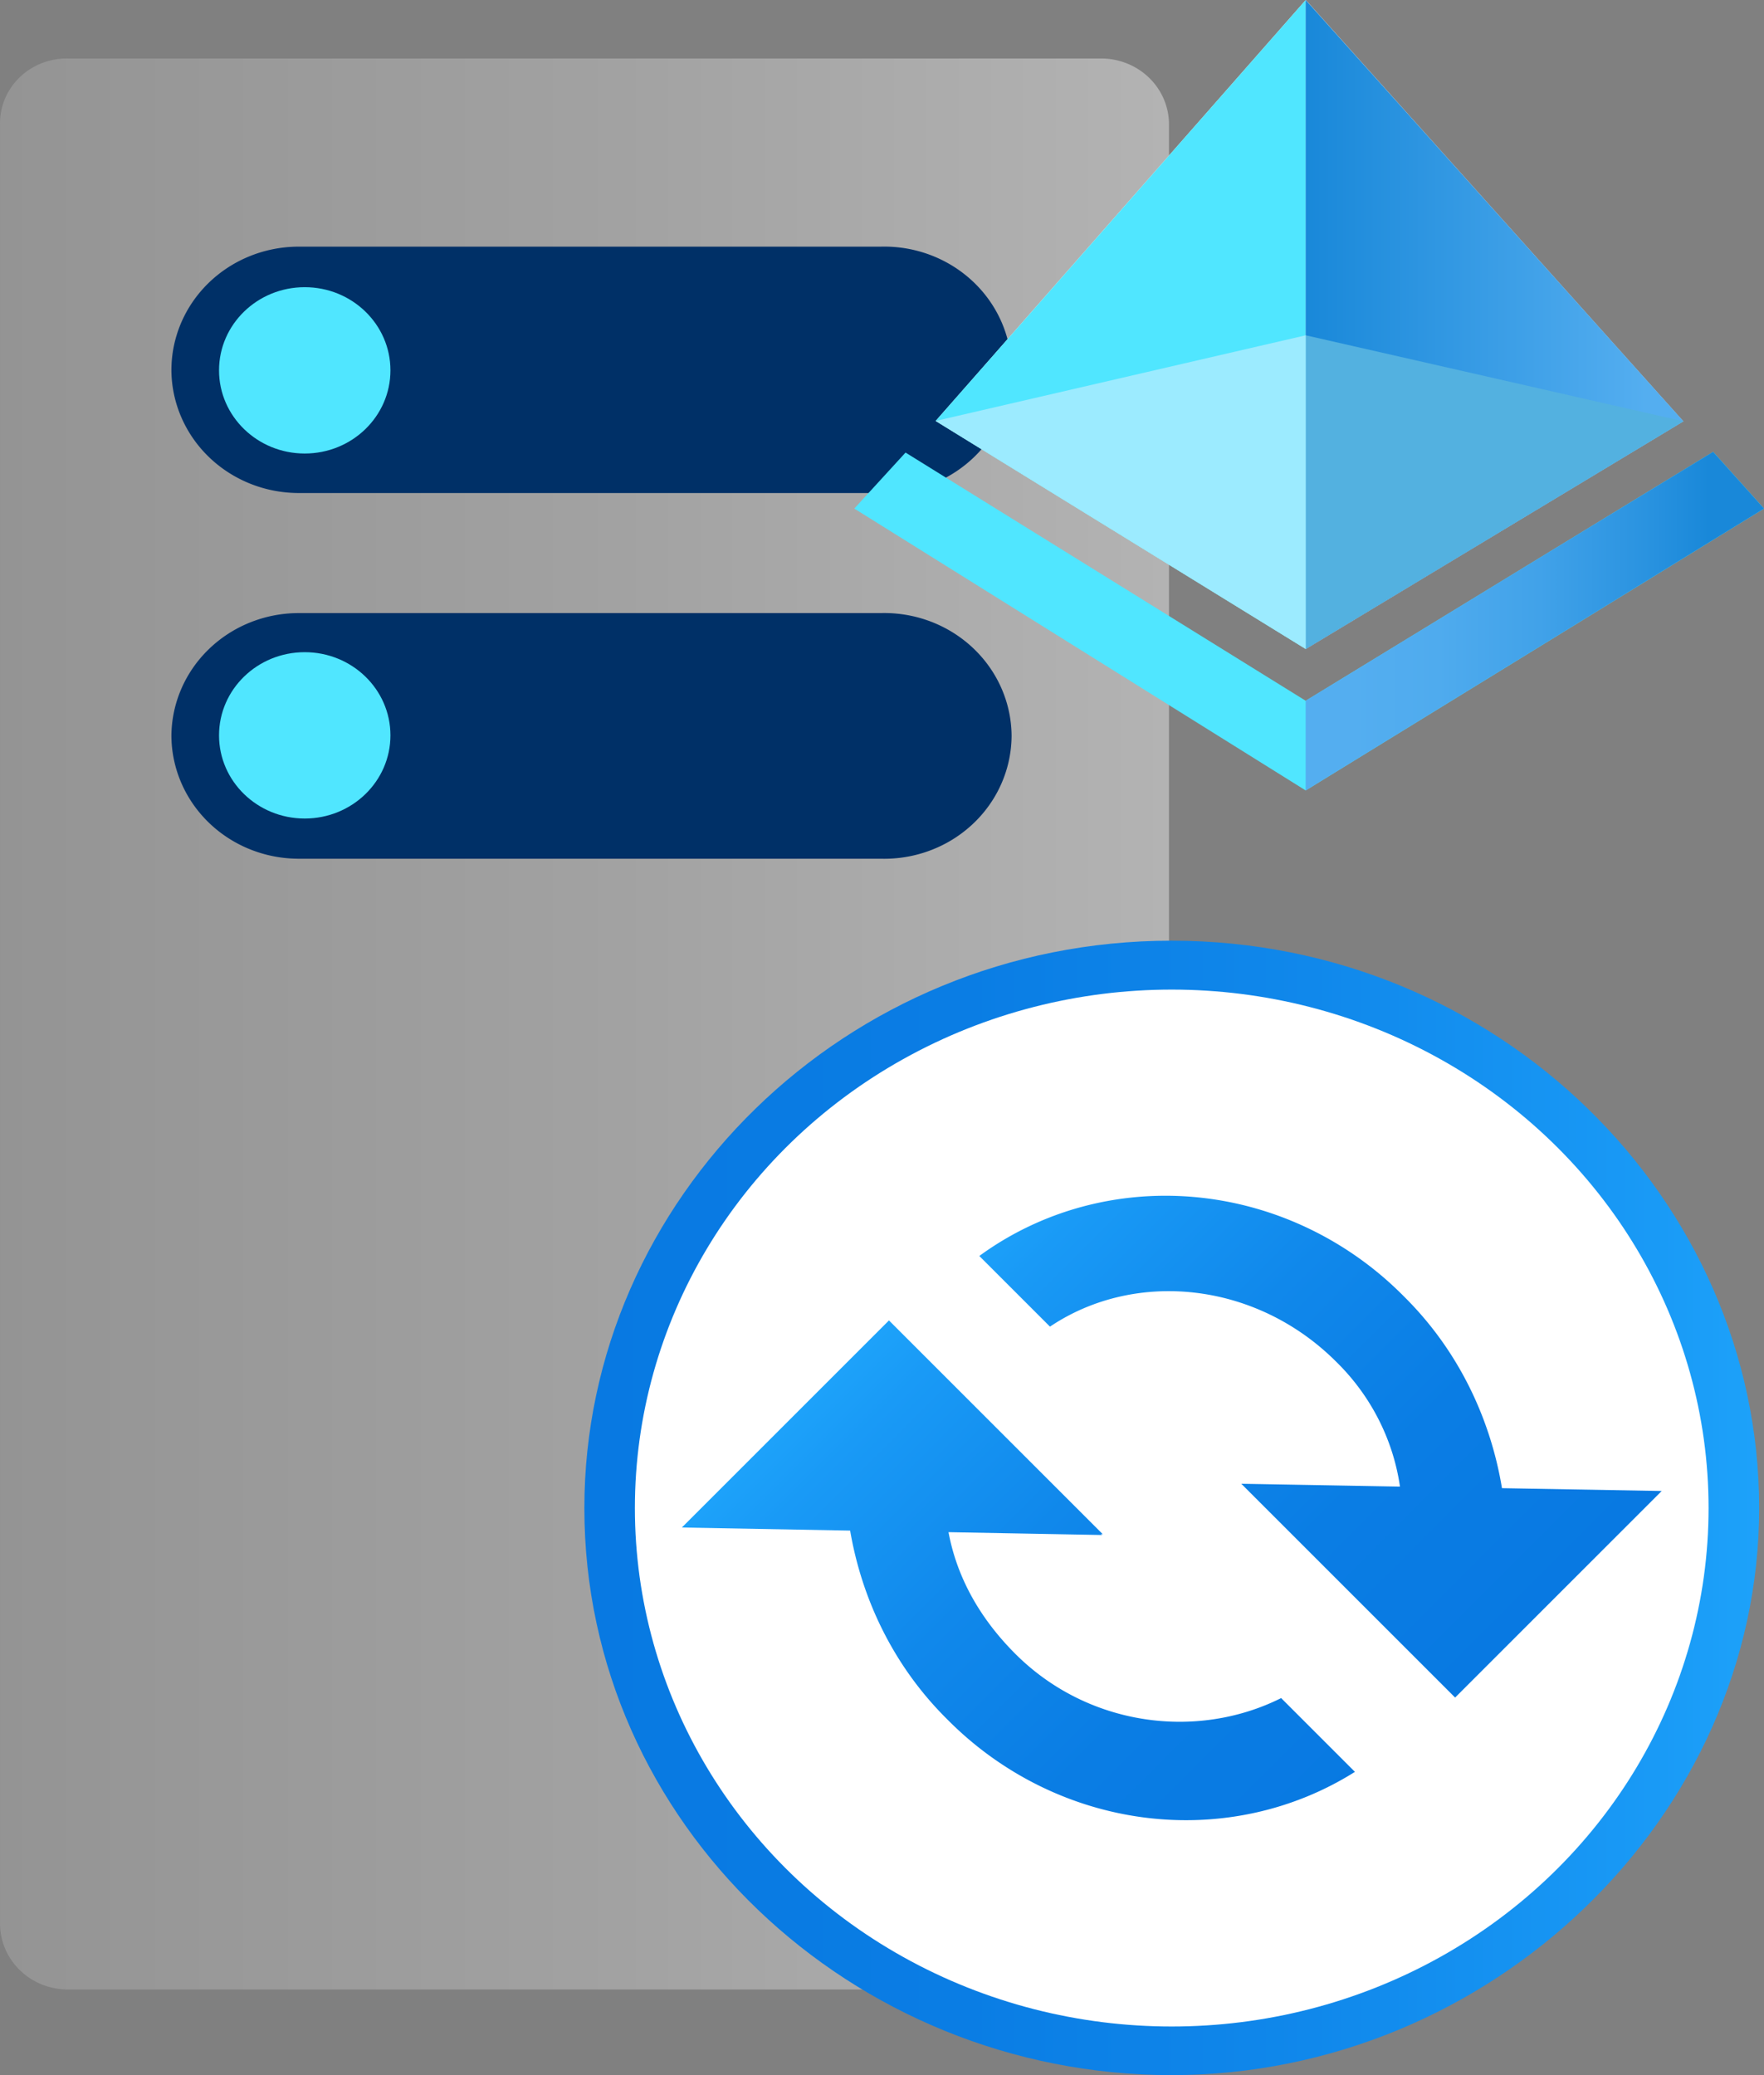 ﻿<?xml version="1.0" encoding="UTF-8" standalone="no"?>
<!-- Generated by Microsoft Visio, SVG Export Azure Active Directory Sync Standby.svg Page-1 -->
<svg xmlns:dc="http://purl.org/dc/elements/1.1/" xmlns:cc="http://creativecommons.org/ns#" xmlns:rdf="http://www.w3.org/1999/02/22-rdf-syntax-ns#" xmlns:svg="http://www.w3.org/2000/svg" xmlns="http://www.w3.org/2000/svg" xmlns:xlink="http://www.w3.org/1999/xlink" xmlns:sodipodi="http://sodipodi.sourceforge.net/DTD/sodipodi-0.dtd" xmlns:inkscape="http://www.inkscape.org/namespaces/inkscape" width="48.184" height="56.687" viewBox="0 0 48.184 56.687" xml:space="preserve" class="st12" version="1.1" id="svg200" sodipodi:docname="Azure Active Directory Sync Standby.svg" style="font-size:12px;overflow:visible;color-interpolation-filters:sRGB;fill:none;fill-rule:evenodd;stroke-linecap:square;stroke-miterlimit:3" inkscape:version="0.92.5 (2060ec1f9f, 2020-04-08)">
  <rect x="0" y="0" width="48.184" height="56.687" fill="#808080" stroke="none"/>
  <sodipodi:namedview pagecolor="#ffffff" bordercolor="#666666" borderopacity="1" objecttolerance="10" gridtolerance="10" guidetolerance="10" inkscape:pageopacity="0" inkscape:pageshadow="2" inkscape:window-width="640" inkscape:window-height="480" id="namedview202" showgrid="false" inkscape:zoom="1.4152754" inkscape:cx="30.819876" inkscape:cy="38.016204" inkscape:window-x="0" inkscape:window-y="0" inkscape:window-maximized="0" inkscape:current-layer="svg200" />
	<style type="text/css" id="style2">
	<![CDATA[
		.st1 {fill:url(#grad0-11);stroke:none;stroke-linecap:butt;stroke-width:35.959}
		.st2 {fill:#003067;stroke:none;stroke-linecap:butt;stroke-width:35.959}
		.st3 {fill:#50e6ff;stroke:none;stroke-linecap:butt;stroke-width:35.959}
		.st4 {fill:url(#grad0-31);stroke:none;stroke-linecap:butt;stroke-width:34}
		.st5 {fill:#ffffff;stroke:none;stroke-linecap:round;stroke-linejoin:round;stroke-width:0.75}
		.st6 {fill:#50e6ff;stroke:none;stroke-linecap:butt;stroke-width:34}
		.st7 {fill:#ffffff;stroke:none;stroke-linecap:butt;stroke-width:34}
		.st8 {fill:url(#grad0-55);stroke:none;stroke-linecap:butt;stroke-width:34}
		.st9 {fill:#53b1e0;stroke:none;stroke-linecap:butt;stroke-width:34}
		.st10 {fill:#9cebff;stroke:none;stroke-linecap:butt;stroke-width:34}
		.st11 {fill:url(#grad0-66);stroke:none;stroke-linecap:butt;stroke-width:34}
		.st12 {fill:none;fill-rule:evenodd;font-size:12px;overflow:visible;stroke-linecap:square;stroke-miterlimit:3}
	]]>
	</style>

	<defs id="Patterns_And_Gradients">
		<linearGradient id="grad0-11" x1="-0" y1="56.258" x2="41.04" y2="56.258" gradientTransform="scale(0.778,1.285)" gradientUnits="userSpaceOnUse">
			<stop offset="0" stop-color="#949494" stop-opacity="1" id="stop4" />
			<stop offset="0.53" stop-color="#a2a2a2" stop-opacity="1" id="stop6" />
			<stop offset="1" stop-color="#b3b3b3" stop-opacity="1" id="stop8" />
		</linearGradient>
		<linearGradient id="grad0-31" x1="0" y1="0" x2="1" y2="0" gradientTransform="rotate(-90,0.5,0.5)">
			<stop offset="0" stop-color="#0879e2" stop-opacity="1" id="stop11" />
			<stop offset="0.325" stop-color="#0a7de4" stop-opacity="1" id="stop13" />
			<stop offset="0.62" stop-color="#1088eb" stop-opacity="1" id="stop15" />
			<stop offset="0.91" stop-color="#199af6" stop-opacity="1" id="stop17" />
			<stop offset="1" stop-color="#1da2fa" stop-opacity="1" id="stop19" />
		</linearGradient>
		<linearGradient id="grad0-55" x1="0" y1="81.885" x2="13.527" y2="81.885" gradientTransform="scale(0.763,1.311)" gradientUnits="userSpaceOnUse">
			<stop offset="0" stop-color="#1988d9" stop-opacity="1" id="stop22" />
			<stop offset="0.9" stop-color="#54aef0" stop-opacity="1" id="stop24" />
		</linearGradient>
		<linearGradient id="grad0-66" x1="-1.5268589e-15" y1="134.734" x2="10.762" y2="134.734" gradientTransform="scale(1.163,0.86)" gradientUnits="userSpaceOnUse">
			<stop offset="0.1" stop-color="#54aef0" stop-opacity="1" id="stop27" />
			<stop offset="0.29" stop-color="#4fabee" stop-opacity="1" id="stop29" />
			<stop offset="0.51" stop-color="#41a2e9" stop-opacity="1" id="stop31" />
			<stop offset="0.74" stop-color="#2a93e0" stop-opacity="1" id="stop33" />
			<stop offset="0.88" stop-color="#1988d9" stop-opacity="1" id="stop35" />
		</linearGradient>
	<linearGradient inkscape:collect="always" xlink:href="#grad0-31" id="linearGradient4714" gradientTransform="scale(1.018,0.983)" x1="0" y1="95.725" x2="31.535" y2="95.725" gradientUnits="userSpaceOnUse" /><linearGradient inkscape:collect="always" xlink:href="#grad0-31" id="linearGradient4716" gradientTransform="scale(0.963,1.038)" x1="0" y1="101.573" x2="18.912" y2="101.573" gradientUnits="userSpaceOnUse" /></defs>
	<g id="g198" transform="translate(-35.959,-34.357)">
		<title id="title39">Page-1</title>
		<g id="group9069-1" transform="translate(35.96,-34.016)">
			<title id="title41">Azure Active Directory Sync Standby</title>
			<g id="group9070-2">
				<title id="title43">Page-1</title>
				<g id="group9071-3">
					<title id="title45">Sheet.9071</title>
					<g id="group9072-4" transform="translate(0,-2.339)">
						<title id="title47">Sheet.9072</title>
						<g id="group9073-5">
							<title id="title49">Icon-databases-136.149</title>
							<g id="group9074-6">
								<title id="title51">path4-5</title>
								<g id="group9075-7">
									<title id="title53">Sheet.9075</title>
									<g id="shape9076-8">
										<title id="title55">Sheet.9076</title>
										<path d="m 31.93,123.27 a 1.886,1.83 -180 0 1 -1.85,1.79 H 1.85 A 1.853,1.799 -180 0 1 0,123.27 V 74.11 a 1.821,1.767 -180 0 1 1.85,-1.8 h 28.23 a 1.853,1.799 -180 0 1 1.85,1.8 z" class="st1" id="path57" inkscape:connector-curvature="0" style="fill:url(#grad0-11);stroke:none;stroke-width:35.959;stroke-linecap:butt" />
									</g>
								</g>
							</g>
							<g id="group9077-12" transform="translate(4.681,-30.89)">
								<title id="title62">path6-7</title>
								<g id="group9078-13">
									<title id="title64">Sheet.9078</title>
									<g id="shape9079-14">
										<title id="title66">Sheet.9079</title>
										<path d="m 0,121.7 a 3.479,3.376 -180 0 1 3.45,-3.35 h 15.92 a 3.479,3.376 -180 0 1 3.58,3.35 3.479,3.376 -180 0 1 -3.58,3.36 H 3.45 A 3.479,3.376 -180 0 1 0,121.7 Z m 0,-9.98 a 3.479,3.376 -180 0 1 3.45,-3.38 h 15.92 a 3.479,3.376 -180 0 1 3.58,3.38 3.479,3.376 -180 0 1 -3.58,3.35 H 3.45 A 3.479,3.376 -180 0 1 0,111.72 Z" class="st2" id="path68" inkscape:connector-curvature="0" style="fill:#003067;stroke:none;stroke-width:35.959;stroke-linecap:butt" />
									</g>
								</g>
							</g>
							<g id="group9080-16" transform="translate(5.982,-41.963)">
								<title id="title73">circle8-5</title>
								<g id="group9081-17">
									<title id="title75">Sheet.9081</title>
									<g id="shape9082-18">
										<title id="title77">Sheet.9082</title>
										<ellipse cx="2.341" cy="122.792" rx="2.341" ry="2.272" class="st3" id="ellipse79" style="fill:#50e6ff;stroke:none;stroke-width:35.959;stroke-linecap:butt" />
									</g>
								</g>
							</g>
							<g id="group9083-20" transform="translate(5.982,-31.992)">
								<title id="title84">circle10-2</title>
								<g id="group9084-21">
									<title id="title86">Sheet.9084</title>
									<g id="shape9085-22">
										<title id="title88">Sheet.9085</title>
										<ellipse cx="2.341" cy="122.792" rx="2.341" ry="2.272" class="st3" id="ellipse90" style="fill:#50e6ff;stroke:none;stroke-width:35.959;stroke-linecap:butt" />
									</g>
								</g>
							</g>
						</g>
					</g>
					<g id="group9086-24" transform="translate(15.961)">
						<title id="title97">Sheet.9086</title>
						<g id="group9087-25">
							<title id="title99">Sheet.9087</title>
							<g id="group9088-26">
								<title id="title101">g8</title>
								<g id="group9089-27">
									<title id="title103">path6</title>
									<g id="shape9090-28">
										<title id="title105">Sheet.9090</title>
										<path d="M 16.04,94.07 C 7.12,94.07 0,101.14 0,109.57 c 0,8.62 7.31,15.49 16.04,15.49 8.73,0 16.05,-7.06 16.05,-15.49 0,-8.43 -7.13,-15.5 -16.05,-15.5 z m 0,2.05 c 7.71,0 13.93,6.01 13.93,13.45 0,7.44 -6.29,13.45 -13.93,13.45 -7.63,0 -13.92,-6.08 -13.92,-13.45 0,-7.38 6.22,-13.45 13.92,-13.45 z" class="st4" id="path107" inkscape:connector-curvature="0" style="fill:url(#linearGradient4714);stroke:none;stroke-width:34;stroke-linecap:butt" />
									</g>
								</g>
							</g>
							<g id="group9091-32" transform="translate(1.38,-1.332)">
								<title id="title112">Sheet.9091</title>
								<g id="shape9092-33">
									<title id="title114">Sheet.9092</title>
									<ellipse cx="14.664" cy="110.901" rx="14.664" ry="14.163" class="st5" id="ellipse116" style="fill:#ffffff;stroke:none;stroke-width:0.75;stroke-linecap:round;stroke-linejoin:round" />
								</g>
							</g>
						</g>
						<g id="group9093-35" transform="rotate(45,19.388,120.799)">
							<title id="title121">g8</title>
							<g id="group9094-36">
								<title id="title123">path6</title>
								<g id="shape9095-37" transform="matrix(-1,0,0,1,18.217,0)">
									<title id="title125">Sheet.9095</title>
									<path d="m 8.78,106.65 h -0.1 c -2.07,0 -3.99,0.7 -5.54,1.81 L 0,105.43 v 7.98 H 8.26 L 5.14,110.4 a 5.847,5.647 0 0 1 3.64,-1.18 c 3.1,0 5.67,2.1 6.21,4.85 h 2.73 a 9.023,8.715 -180 0 0 -8.94,-7.42 z m 9.34,10.41 H 9.96 L 10,117.09 H 9.96 l 3.02,2.91 c -1.02,0.7 -2.25,1.06 -3.64,1.06 -2.79,0 -5.17,-1.82 -5.99,-4.28 H 0.5 a 9.038,8.73 -180 0 0 8.84,6.86 h 0.1 c 2.04,0 3.93,-0.68 5.47,-1.77 l 3.31,3.19 v -8 z" class="st4" id="path127" inkscape:connector-curvature="0" style="fill:url(#linearGradient4716);stroke:none;stroke-width:34;stroke-linecap:butt" />
								</g>
							</g>
						</g>
					</g>
					<g id="group9096-40" transform="translate(23.334,-35.094)">
						<title id="title133">Azure Active Directory</title>
						<g id="group9097-41">
							<title id="title135">Sheet.9097</title>
							<g id="group9098-42">
								<title id="title137">Sheet.9098</title>
								<g id="shape9099-43">
									<title id="title139">Sheet.9099</title>
									<path d="m 1.4,115.83 10.93,6.78 11.13,-6.8 1.39,1.55 -12.52,7.7 L 0,117.36 Z" class="st6" id="path141" inkscape:connector-curvature="0" style="fill:#50e6ff;stroke:none;stroke-width:34;stroke-linecap:butt" />
								</g>
							</g>
							<g id="group9100-45" transform="translate(2.223,-3.864)">
								<title id="title145">Sheet.9100</title>
								<g id="shape9101-46">
									<title id="title147">Sheet.9101</title>
									<path d="m 0,118.83 10.11,-11.5 10.31,11.51 -10.31,6.22 z" class="st7" id="path149" inkscape:connector-curvature="0" style="fill:#ffffff;stroke:none;stroke-width:34;stroke-linecap:butt" />
								</g>
							</g>
							<g id="group9102-48" transform="translate(2.223,-3.864)">
								<title id="title153">Sheet.9102</title>
								<g id="shape9103-49">
									<title id="title155">Sheet.9103</title>
									<path d="m 10.11,107.33 v 17.73 L 0,118.83 Z" class="st6" id="path157" inkscape:connector-curvature="0" style="fill:#50e6ff;stroke:none;stroke-width:34;stroke-linecap:butt" />
								</g>
							</g>
							<g id="group9104-51" transform="translate(12.329,-3.864)">
								<title id="title161">Sheet.9104</title>
								<g id="shape9105-52">
									<title id="title163">Sheet.9105</title>
									<path d="m 0,107.33 v 17.73 l 10.32,-6.22 z" class="st8" id="path165" inkscape:connector-curvature="0" style="fill:url(#grad0-55);stroke:none;stroke-width:34;stroke-linecap:butt" />
								</g>
							</g>
							<g id="group9106-56" transform="translate(12.329,-3.864)">
								<title id="title169">Sheet.9106</title>
								<g id="shape9107-57">
									<title id="title171">Sheet.9107</title>
									<path d="M 0,116.49 10.32,118.84 0,125.06 Z" class="st9" id="path173" inkscape:connector-curvature="0" style="fill:#53b1e0;stroke:none;stroke-width:34;stroke-linecap:butt" />
								</g>
							</g>
							<g id="group9108-59" transform="translate(2.223,-3.864)">
								<title id="title177">Sheet.9108</title>
								<g id="shape9109-60">
									<title id="title179">Sheet.9109</title>
									<path d="M 10.11,125.06 0,118.83 10.11,116.49 Z" class="st10" id="path181" inkscape:connector-curvature="0" style="fill:#9cebff;stroke:none;stroke-width:34;stroke-linecap:butt" />
								</g>
							</g>
							<g id="group9110-62" transform="translate(12.329)">
								<title id="title185">Sheet.9110</title>
								<g id="shape9111-63">
									<title id="title187">Sheet.9111</title>
									<path d="m 0,125.06 12.52,-7.7 -1.39,-1.55 -11.13,6.8 z" class="st11" id="path189" inkscape:connector-curvature="0" style="fill:url(#grad0-66);stroke:none;stroke-width:34;stroke-linecap:butt" />
								</g>
							</g>
						</g>
					</g>
				</g>
			</g>
		</g>
	</g>
</svg>